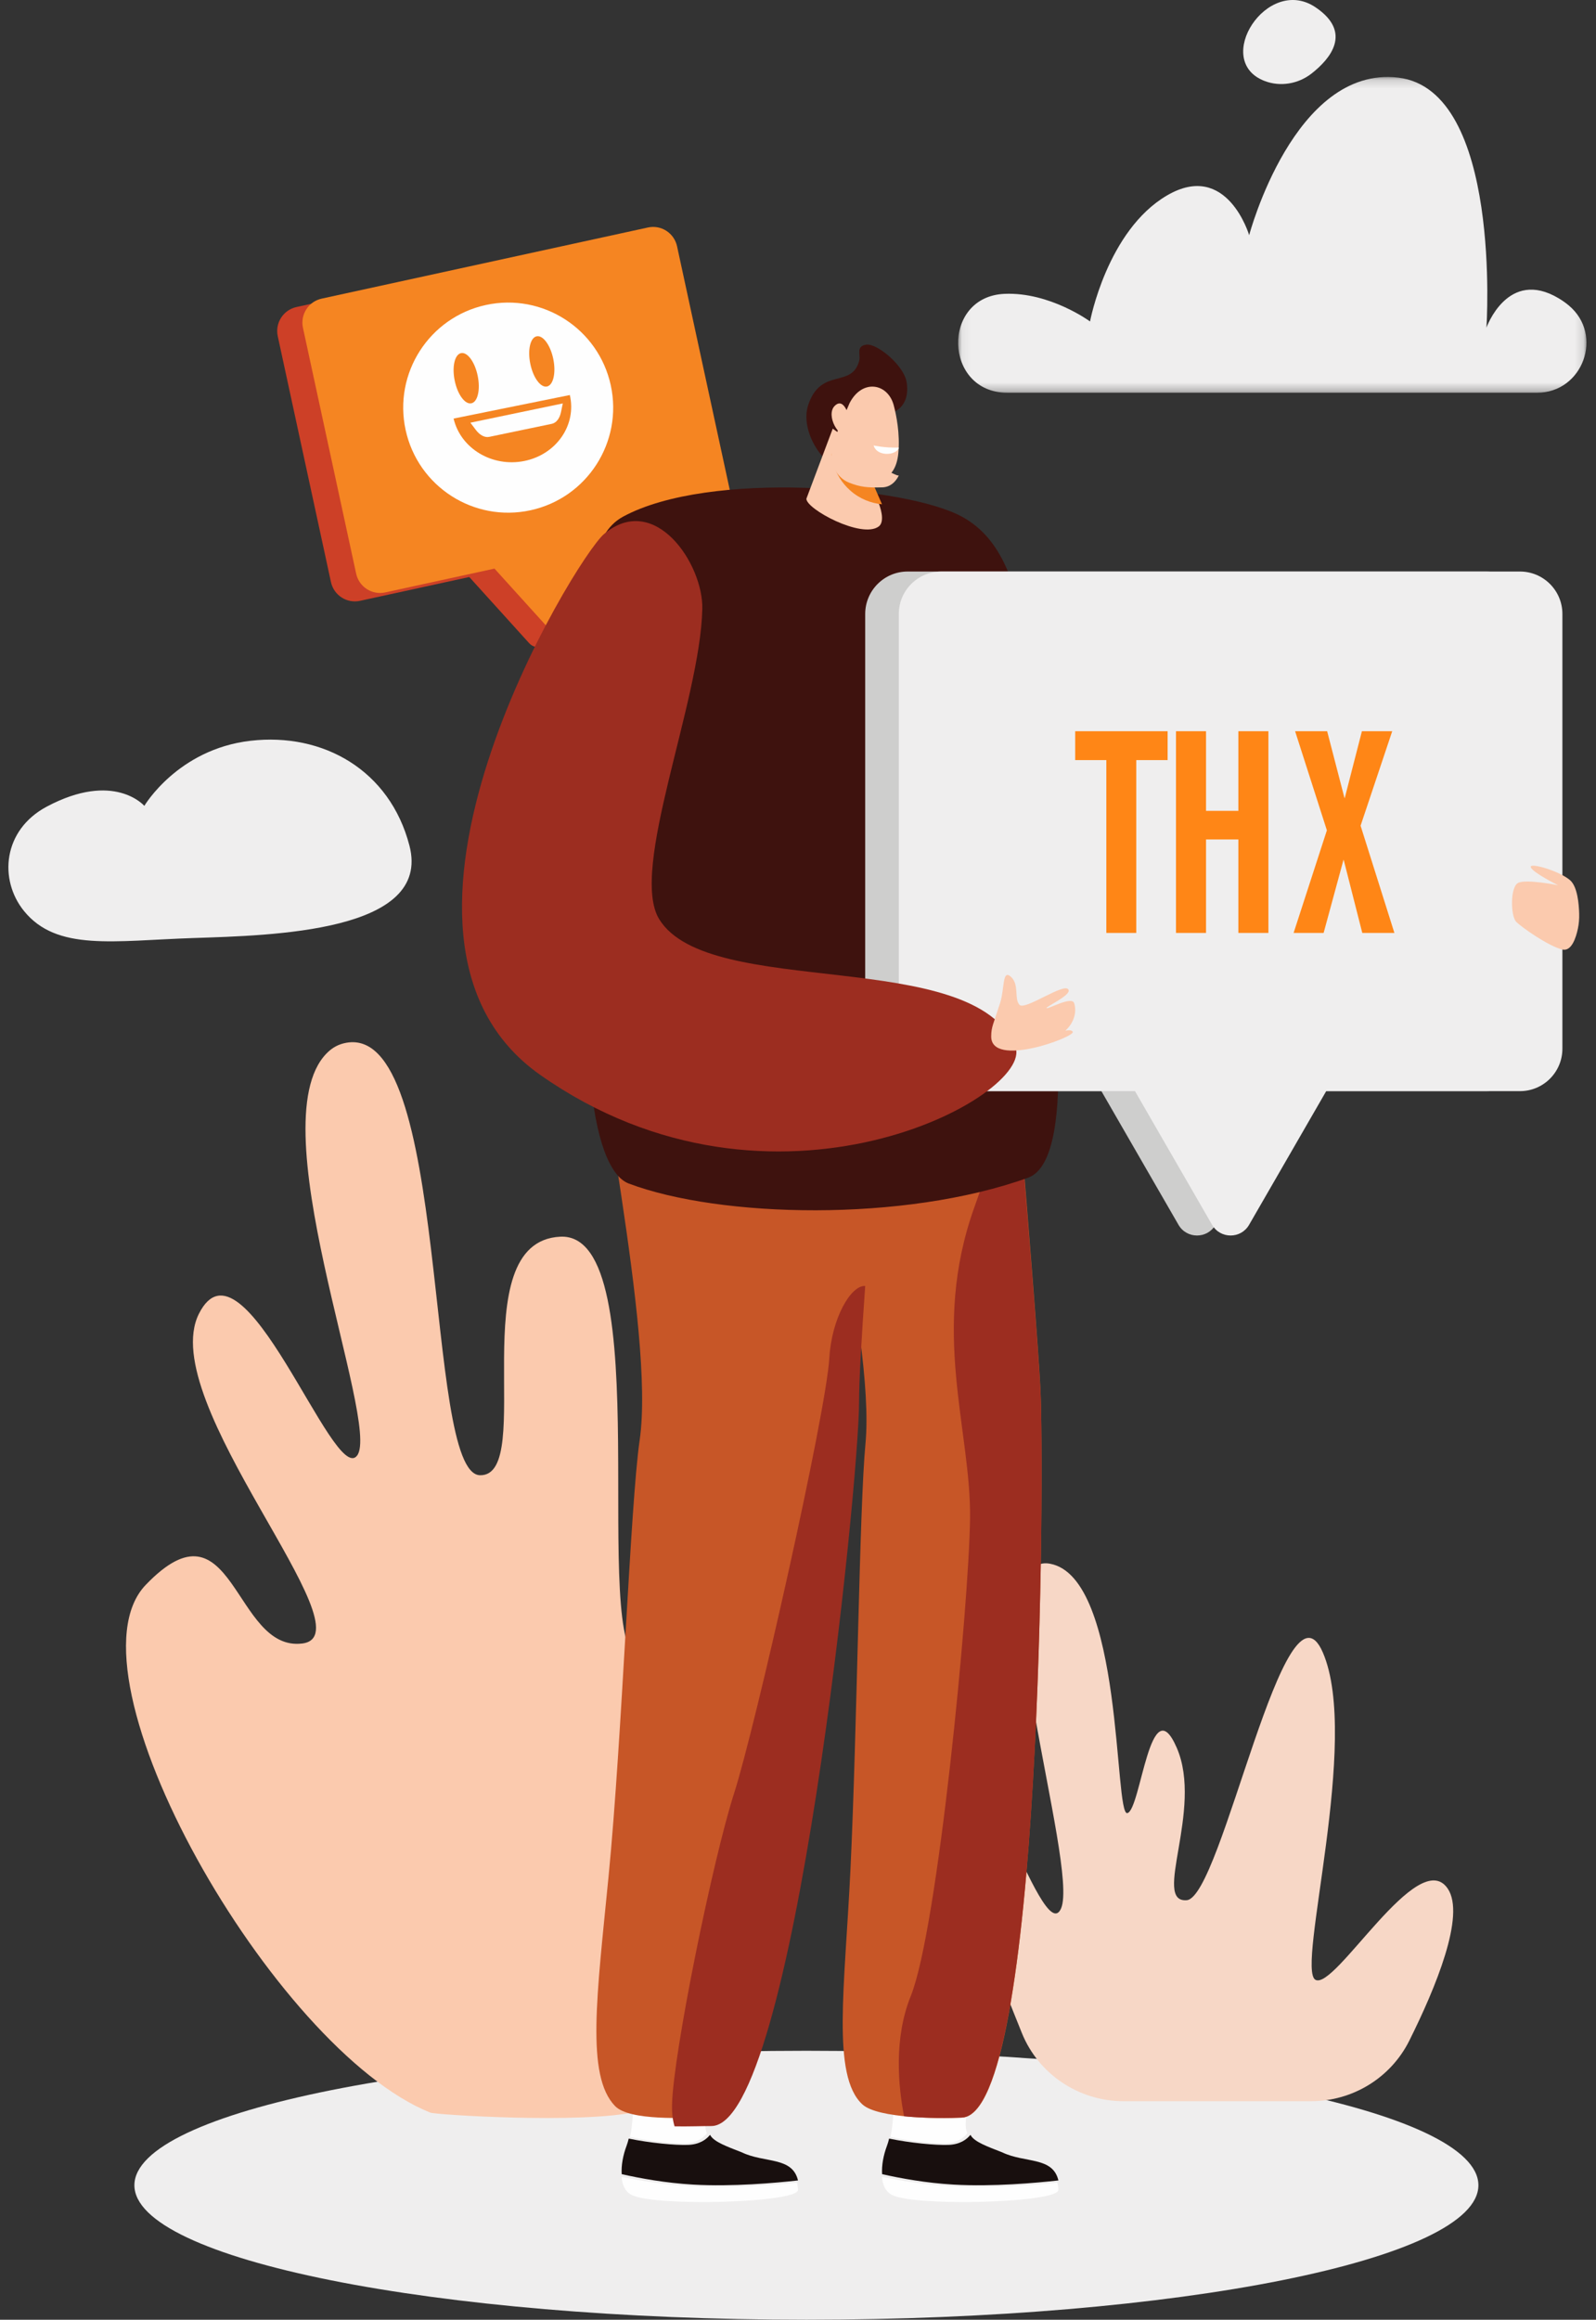 <?xml version="1.0" encoding="UTF-8"?>
<svg width="190px" height="276px" viewBox="0 0 190 276" version="1.1" xmlns="http://www.w3.org/2000/svg" xmlns:xlink="http://www.w3.org/1999/xlink">
    <rect x="0" y="0" width="190" height="276" fill="#333333" stroke="none"/>
    <title>Illustration</title>
    <defs>
        <polygon id="path-1" points="0.064 0.16 74.862 0.16 74.862 37.728 0.064 37.728"></polygon>
    </defs>
    <g id="Desktop" stroke="none" stroke-width="1" fill="none" fill-rule="evenodd">
        <g id="14-Try-For-Free---Sign-Up-with-Email---Thank-You-Screen" transform="translate(-628, -227)">
            <g id="Sign-Up-with-Email---Form" transform="translate(573, 227)">
                <g id="Illustration" transform="translate(55.958, -0)">
                    <path d="M95.042,244 C139.224,244 175.042,251.164 175.042,260 C175.042,268.836 139.224,276 95.042,276 C50.859,276 15.042,268.836 15.042,260 C15.042,251.164 50.859,244 95.042,244" id="Fill-1" fill="#EFEEEE"></path>
                    <path d="M132.801,250 C127.469,250 122.673,246.788 120.692,241.887 C115.443,228.904 106.241,204.834 109.865,204.127 C114.835,203.158 123.167,232.153 125.36,227.063 C127.553,221.974 115.274,184.432 124.045,186.051 C132.815,187.669 131.645,216.133 133.254,215.725 C134.862,215.316 135.962,200.617 139.139,207.966 C142.317,215.316 136.134,226.433 140.322,226.085 C144.51,225.737 152.038,186.208 156.529,196.625 C161.021,207.042 153.314,234.219 155.636,235.552 C157.958,236.883 167.877,219.492 171.396,224.713 C173.529,227.88 169.955,236.507 166.811,242.806 C164.612,247.212 160.08,250 155.116,250 L132.801,250 Z" id="Fill-3" fill="#F7D7C6"></path>
                    <path d="M91.896,180.266 C80.73,164.609 81.639,199.034 75.321,197.64 C69.002,196.247 77.635,146.543 65.739,147.141 C53.843,147.739 62.98,175.65 56.191,175.523 C49.402,175.396 52.813,121.031 39.992,124.127 C39.352,124.282 38.799,124.567 38.323,124.964 C29.271,132.529 44.472,169.397 41.551,173.188 C38.741,176.836 27.978,145.854 22.723,156.31 C17.468,166.766 43.239,194.494 35.038,195.54 C26.837,196.588 26.883,177.656 16.394,188.565 C6.14,199.23 31.621,243.887 50.267,251.356 C50.936,251.624 68.36,252.712 74.75,251.262 C84.634,249.021 102.228,194.753 91.896,180.266" id="Fill-5" fill="#FBCAAE"></path>
                    <path d="M73.177,28.067 L34.338,36.53 C32.765,36.873 31.767,38.43 32.109,40.008 L38.44,69.249 C38.781,70.827 40.334,71.828 41.906,71.485 L54.909,68.652 L57.691,71.724 L62.031,76.518 C62.791,77.356 64.17,77.055 64.514,75.976 L66.482,69.809 L67.743,65.856 L80.745,63.023 C82.318,62.68 83.316,61.122 82.975,59.545 L76.644,30.304 C76.302,28.726 74.75,27.724 73.177,28.067" id="Fill-7" fill="#CD4027"></path>
                    <path d="M76.177,27.067 L37.338,35.53 C35.765,35.873 34.767,37.43 35.109,39.008 L41.44,68.249 C41.781,69.827 43.333,70.828 44.906,70.485 L57.909,67.652 L60.691,70.724 L65.031,75.518 C65.791,76.356 67.17,76.055 67.514,74.976 L69.482,68.809 L70.743,64.856 L83.745,62.023 C85.318,61.68 86.316,60.122 85.975,58.545 L79.644,29.304 C79.302,27.726 77.75,26.724 76.177,27.067" id="Fill-9" fill="#F58522"></path>
                    <path d="M71.754,45.847 C73.219,52.592 68.939,59.247 62.194,60.713 C55.449,62.178 48.794,57.898 47.329,51.153 C45.864,44.408 50.144,37.752 56.889,36.287 C63.634,34.823 70.289,39.103 71.754,45.847" id="Fill-11" fill="#FEFEFE"></path>
                    <path d="M66.879,47 C67.709,50.561 65.284,54.075 61.463,54.848 C57.642,55.622 53.872,53.362 53.042,49.801 L66.879,47 Z" id="Fill-13" fill="#F58522"></path>
                    <path d="M64.905,42.692 C65.25,44.34 64.919,45.814 64.165,45.984 C63.412,46.154 62.522,44.956 62.178,43.308 C61.833,41.66 62.165,40.186 62.918,40.016 C63.671,39.846 64.561,41.045 64.905,42.692" id="Fill-15" fill="#F58522"></path>
                    <path d="M53.178,45.308 C53.522,46.955 54.412,48.154 55.165,47.984 C55.919,47.814 56.25,46.34 55.905,44.692 C55.561,43.044 54.671,41.846 53.918,42.016 C53.165,42.186 52.833,43.66 53.178,45.308" id="Fill-17" fill="#F58522"></path>
                    <path d="M60.541,49.146 L55.042,50.292 L55.682,51.143 C56.16,51.779 56.753,52.088 57.283,51.978 L61.007,51.202 L64.732,50.427 C65.262,50.316 65.667,49.799 65.827,49.03 L66.042,48 L60.541,49.146 Z" id="Fill-19" fill="#FEFEFE"></path>
                    <g id="Group-23" transform="translate(113.042, 9)">
                        <mask id="mask-2" fill="white">
                            <use xlink:href="#path-1"></use>
                        </mask>
                        <g id="Clip-22"></g>
                        <path d="M5.919,37.728 L68.983,37.728 C74.433,37.728 76.957,30.858 72.769,27.349 C72.41,27.048 72.011,26.763 71.57,26.499 C65.479,22.855 62.958,29.987 62.958,29.987 C62.958,29.987 64.848,1.701 52.455,0.236 C40.062,-1.229 34.71,18.982 34.71,18.982 C34.71,18.982 32.08,10.078 24.939,14.248 C17.796,18.418 15.766,29.245 15.766,29.245 C15.766,29.245 10.991,25.739 5.604,25.961 C-1.987,26.274 -1.678,37.728 5.919,37.728" id="Fill-21" fill="#EFEEEE" mask="url(#mask-2)"></path>
                    </g>
                    <path d="M149.591,9.636 C151.469,10.355 153.604,9.982 155.174,8.754 C157.405,7.009 160.083,3.857 155.656,0.87 C149.893,-3.017 143.318,7.236 149.591,9.636" id="Fill-24" fill="#EFEEEE"></path>
                    <path d="M4.606,95.973 C12.634,91.699 16.224,95.882 16.224,95.882 C16.224,95.882 20.194,89.141 28.859,88.138 C37.525,87.134 45.455,91.647 47.786,100.615 C50.46,110.903 31.455,111.294 22.011,111.609 C12.567,111.925 5.799,113.207 1.894,108.384 C-1.113,104.671 -0.629,98.759 4.606,95.973" id="Fill-26" fill="#EFEEEE"></path>
                    <path d="M116.042,245.468 C116.042,245.468 113.253,251.956 114.202,253.808 C113.757,254.381 112.998,254.947 111.715,254.993 C110.253,255.047 107.452,254.77 105.042,254.252 C105.688,251.531 105.403,245.536 105.484,244 L116.042,245.468 Z" id="Fill-28" fill="#FEFEFE"></path>
                    <path d="M112.502,260.125 C117.13,260.367 122.334,259.94 124.913,259.679 C124.979,259.936 125.03,260.214 125.042,260.543 C125.099,262.092 108.172,262.569 105.271,261.17 C104.491,260.795 104.11,259.985 104.042,259 C106.235,259.455 109.251,259.954 112.502,260.125" id="Fill-30" fill="#FEFEFE"></path>
                    <path d="M112.561,259.92 C109.291,259.732 106.259,259.18 104.053,258.677 C103.988,257.646 104.204,256.441 104.636,255.298 C104.73,255.051 104.813,254.76 104.89,254.45 C107.438,254.972 110.399,255.253 111.944,255.199 C113.301,255.152 114.103,254.58 114.573,254 C114.596,254.042 114.619,254.085 114.644,254.122 C115.127,254.851 116.486,255.36 118.36,256.088 C121.067,257.388 124.364,256.567 125.042,259.427 C122.448,259.716 117.215,260.189 112.561,259.92" id="Fill-32" fill="#180F0E"></path>
                    <path d="M85.042,245.468 C85.042,245.468 82.253,251.956 83.203,253.808 C82.757,254.381 81.998,254.947 80.715,254.993 C79.253,255.047 76.452,254.77 74.042,254.252 C74.688,251.531 74.403,245.536 74.484,244 L85.042,245.468 Z" id="Fill-34" fill="#FEFEFE"></path>
                    <path d="M81.502,260.125 C86.13,260.367 91.333,259.94 93.912,259.679 C93.979,259.936 94.029,260.214 94.042,260.543 C94.099,262.092 77.172,262.569 74.271,261.17 C73.491,260.795 73.11,259.985 73.042,259 C75.235,259.455 78.25,259.954 81.502,260.125" id="Fill-36" fill="#FEFEFE"></path>
                    <path d="M81.561,259.92 C78.291,259.732 75.259,259.18 73.053,258.677 C72.988,257.646 73.204,256.441 73.636,255.298 C73.73,255.051 73.813,254.76 73.89,254.45 C76.438,254.972 79.399,255.253 80.944,255.199 C82.301,255.152 83.103,254.58 83.574,254 C83.596,254.042 83.619,254.085 83.644,254.122 C84.127,254.851 85.486,255.36 87.36,256.088 C90.067,257.388 93.364,256.567 94.042,259.427 C91.448,259.716 86.215,260.189 81.561,259.92" id="Fill-38" fill="#180F0E"></path>
                    <path d="M74.783,107 C74.783,107 70.992,114.056 70.194,118.727 C69.182,124.647 77.084,158.346 75.192,171.348 C74.074,179.031 73.122,206.549 71.491,223.245 C70.115,237.331 68.764,246.953 72.256,250.569 C74.017,252.391 80.707,251.954 83.181,251.954 C92.768,251.954 100.245,175.032 100.245,165.559 C100.245,156.086 104.042,113.162 104.042,113.162 L74.783,107 Z" id="Fill-40" fill="#C75627"></path>
                    <path d="M99.08,108 C99.08,108 95.647,115.218 95.082,119.908 C94.367,125.854 103.317,158.722 102.075,171.764 C101.341,179.47 101.087,205.649 100.29,222.356 C99.618,236.452 98.027,246.941 101.693,250.367 C103.541,252.093 111.119,252.075 113.589,251.951 C123.159,251.47 123.375,174.665 122.903,165.232 C122.432,155.799 118.387,108.815 118.387,108.815 L99.08,108 Z" id="Fill-42" fill="#C75627"></path>
                    <path d="M113.533,251.951 C123.16,251.471 123.377,174.854 122.902,165.444 C122.642,160.274 121.296,143.799 120.137,130 C118.799,132.738 117.349,137.189 115.038,143.636 C109.777,158.308 114.653,170.174 114.525,180.636 C114.396,191.099 110.675,229.574 107.468,237.484 C105.415,242.545 105.989,248.303 106.669,251.796 C109.307,252.054 112.181,252.018 113.533,251.951" id="Fill-44" fill="#9C2D20"></path>
                    <path d="M73.894,140.816 C69.358,139.106 67.109,123.138 71.139,96.981 C73.033,84.685 65.409,65.698 73.229,61.465 C83.468,55.923 107.049,57.855 113.64,61.516 C122.879,66.647 121.446,83.134 123.439,107.112 C123.884,112.475 127.814,137.831 121.428,140.126 C106.622,145.449 84.743,144.903 73.894,140.816" id="Fill-46" fill="#3E120E"></path>
                    <path d="M175.989,68 L107.094,68 C104.304,68 102.042,70.263 102.042,73.053 L102.042,124.77 C102.042,127.561 104.304,129.823 107.094,129.823 L130.16,129.823 L133.745,136.036 L139.34,145.729 C140.319,147.424 142.765,147.424 143.744,145.729 L149.338,136.036 L152.924,129.823 L175.989,129.823 C178.779,129.823 181.042,127.561 181.042,124.77 L181.042,73.053 C181.042,70.263 178.779,68 175.989,68" id="Fill-48" fill="#CECECD"></path>
                    <path d="M179.989,68 L111.094,68 C108.304,68 106.042,70.263 106.042,73.053 L106.042,124.77 C106.042,127.561 108.304,129.823 111.094,129.823 L134.159,129.823 L137.745,136.036 L143.34,145.729 C144.319,147.424 146.765,147.424 147.743,145.729 L153.338,136.036 L156.924,129.823 L179.989,129.823 C182.779,129.823 185.042,127.561 185.042,124.77 L185.042,73.053 C185.042,70.263 182.779,68 179.989,68" id="Fill-50" fill="#EFEEEE"></path>
                    <path d="M105.185,49.103 C105.185,49.103 107.431,48.591 106.982,45.511 C106.69,43.504 103.473,40.846 102.19,41.007 C100.907,41.168 101.5,42.213 101.345,42.849 C100.504,46.297 96.781,43.614 95.258,48.185 C94.201,51.357 97.31,55.597 98.398,54.93 C99.488,54.262 105.185,49.103 105.185,49.103" id="Fill-52" fill="#3E120E"></path>
                    <path d="M98.178,51 L95.042,59.335 C94.994,60.556 101.627,64.133 103.648,62.643 C104.24,62.207 104.113,61.032 103.606,59.749 L100.571,52.75 L98.178,51 Z" id="Fill-54" fill="#FBCAAE"></path>
                    <path d="M101.766,54.777 C100.19,54.46 98.042,54 98.042,54 C98.042,54 98.107,56.454 100.26,58.36 C101.399,59.369 102.75,59.875 104.042,60 L101.766,54.777 Z" id="Fill-56" fill="#F58522"></path>
                    <path d="M100.176,47.972 L98.206,52.604 C97.676,54.182 98.469,55.907 100.001,56.49 C101.226,56.955 102.039,57.035 103.664,56.989 C105.018,56.95 105.824,55.705 105.987,53.915 C106.199,51.593 105.747,49.393 105.441,48.23 C104.742,45.578 101.676,45.049 100.176,47.972" id="Fill-58" fill="#FBCAAE"></path>
                    <path d="M100.338,49.751 C100.146,49.487 100.001,49.2 99.874,48.905 C99.632,48.345 99.131,47.563 98.402,48.301 C97.341,49.375 98.806,52.296 100.413,51.976 C101.606,51.737 100.821,50.416 100.338,49.751" id="Fill-60" fill="#FBCAAE"></path>
                    <path d="M103.042,53 C103.042,53 104.26,53.294 106.042,53.257 C106.042,53.257 106.014,53.675 105.281,53.907 C104.548,54.138 103.331,53.977 103.042,53" id="Fill-62" fill="#FEFEFE"></path>
                    <path d="M104.686,56.056 C103.111,55.558 101.665,58.011 99.026,55.291 C98.534,54.784 98.349,53.663 98.264,53 L98.217,53.113 C97.65,54.867 98.5,56.785 100.141,57.433 C101.454,57.95 102.326,58.038 104.066,57.987 C104.951,57.961 105.617,57.434 106.042,56.577 C105.751,56.597 105.167,56.208 104.686,56.056" id="Fill-64" fill="#FBCAAE"></path>
                    <path d="M70.948,63.541 C67.565,66.387 39.983,111.456 63.35,127.887 C91.184,147.46 122.278,130.277 119.915,124.543 C114.949,112.494 83.502,119.02 77.528,109.382 C73.894,103.517 82.406,83.556 82.65,72.445 C82.768,67.071 76.971,58.475 70.948,63.541" id="Fill-66" fill="#9C2D20"></path>
                    <path d="M118.11,119.31 C118.644,117.628 118.342,115.285 119.38,116.209 C120.418,117.133 119.748,118.834 120.408,119.552 C121.069,120.271 125.872,116.757 126.255,117.781 C126.509,118.461 123.482,119.793 123.634,119.947 C123.787,120.1 126.636,118.484 126.916,119.347 C127.258,120.406 126.899,121.69 125.871,122.631 C126.295,122.546 126.662,122.549 126.754,122.776 C127.002,123.385 116.983,127.138 117.042,123.282 C117.059,122.14 117.288,121.899 118.11,119.31" id="Fill-68" fill="#FBCAAE"></path>
                    <path d="M102.042,153.002 C100.313,152.904 98.042,156.905 97.772,161.572 C97.392,168.156 88.975,205.461 86.435,213.361 C83.896,221.261 79.195,244.229 79.045,250.417 C79.019,251.464 79.139,252.308 79.35,252.994 C81.097,253.02 82.74,252.954 83.73,252.955 C93.608,252.955 101.312,176.282 101.312,166.839 C101.312,164.234 101.61,159.086 102.042,153.002" id="Fill-70" fill="#9C2D20"></path>
                    <path d="M185.967,104.736 C184.726,103.638 181.045,102.553 181.279,103.189 C181.513,103.824 184.517,105.32 184.517,105.32 C184.517,105.32 180.827,104.587 179.812,105.025 C178.797,105.462 178.866,108.997 179.546,109.68 C180.226,110.362 183.404,112.579 185.025,112.971 C186.129,113.239 186.661,111.568 186.889,110.472 C187.008,109.902 187.053,109.323 187.039,108.739 C187.012,107.572 186.837,105.506 185.967,104.736" id="Fill-72" fill="#FBCAAE"></path>
                    <polygon id="Fill-74" fill="#FF8616" points="130.749 90.435 127.042 90.435 127.042 87 138.042 87 138.042 90.435 134.311 90.435 134.311 111 130.749 111"></polygon>
                    <polygon id="Fill-76" fill="#FF8616" points="139.042 87 142.617 87 142.617 96.475 146.466 96.475 146.466 87 150.042 87 150.042 111 146.466 111 146.466 99.878 142.617 99.878 142.617 111 139.042 111"></polygon>
                    <polygon id="Fill-78" fill="#FF8616" points="161.219 111 159.01 102.321 158.976 102.321 156.616 111 153.042 111 157.004 98.792 153.221 87 157.036 87 159.099 94.943 159.132 94.943 161.174 87 164.782 87 161.016 98.241 165.042 111"></polygon>
                </g>
            </g>
        </g>
    </g>
</svg>